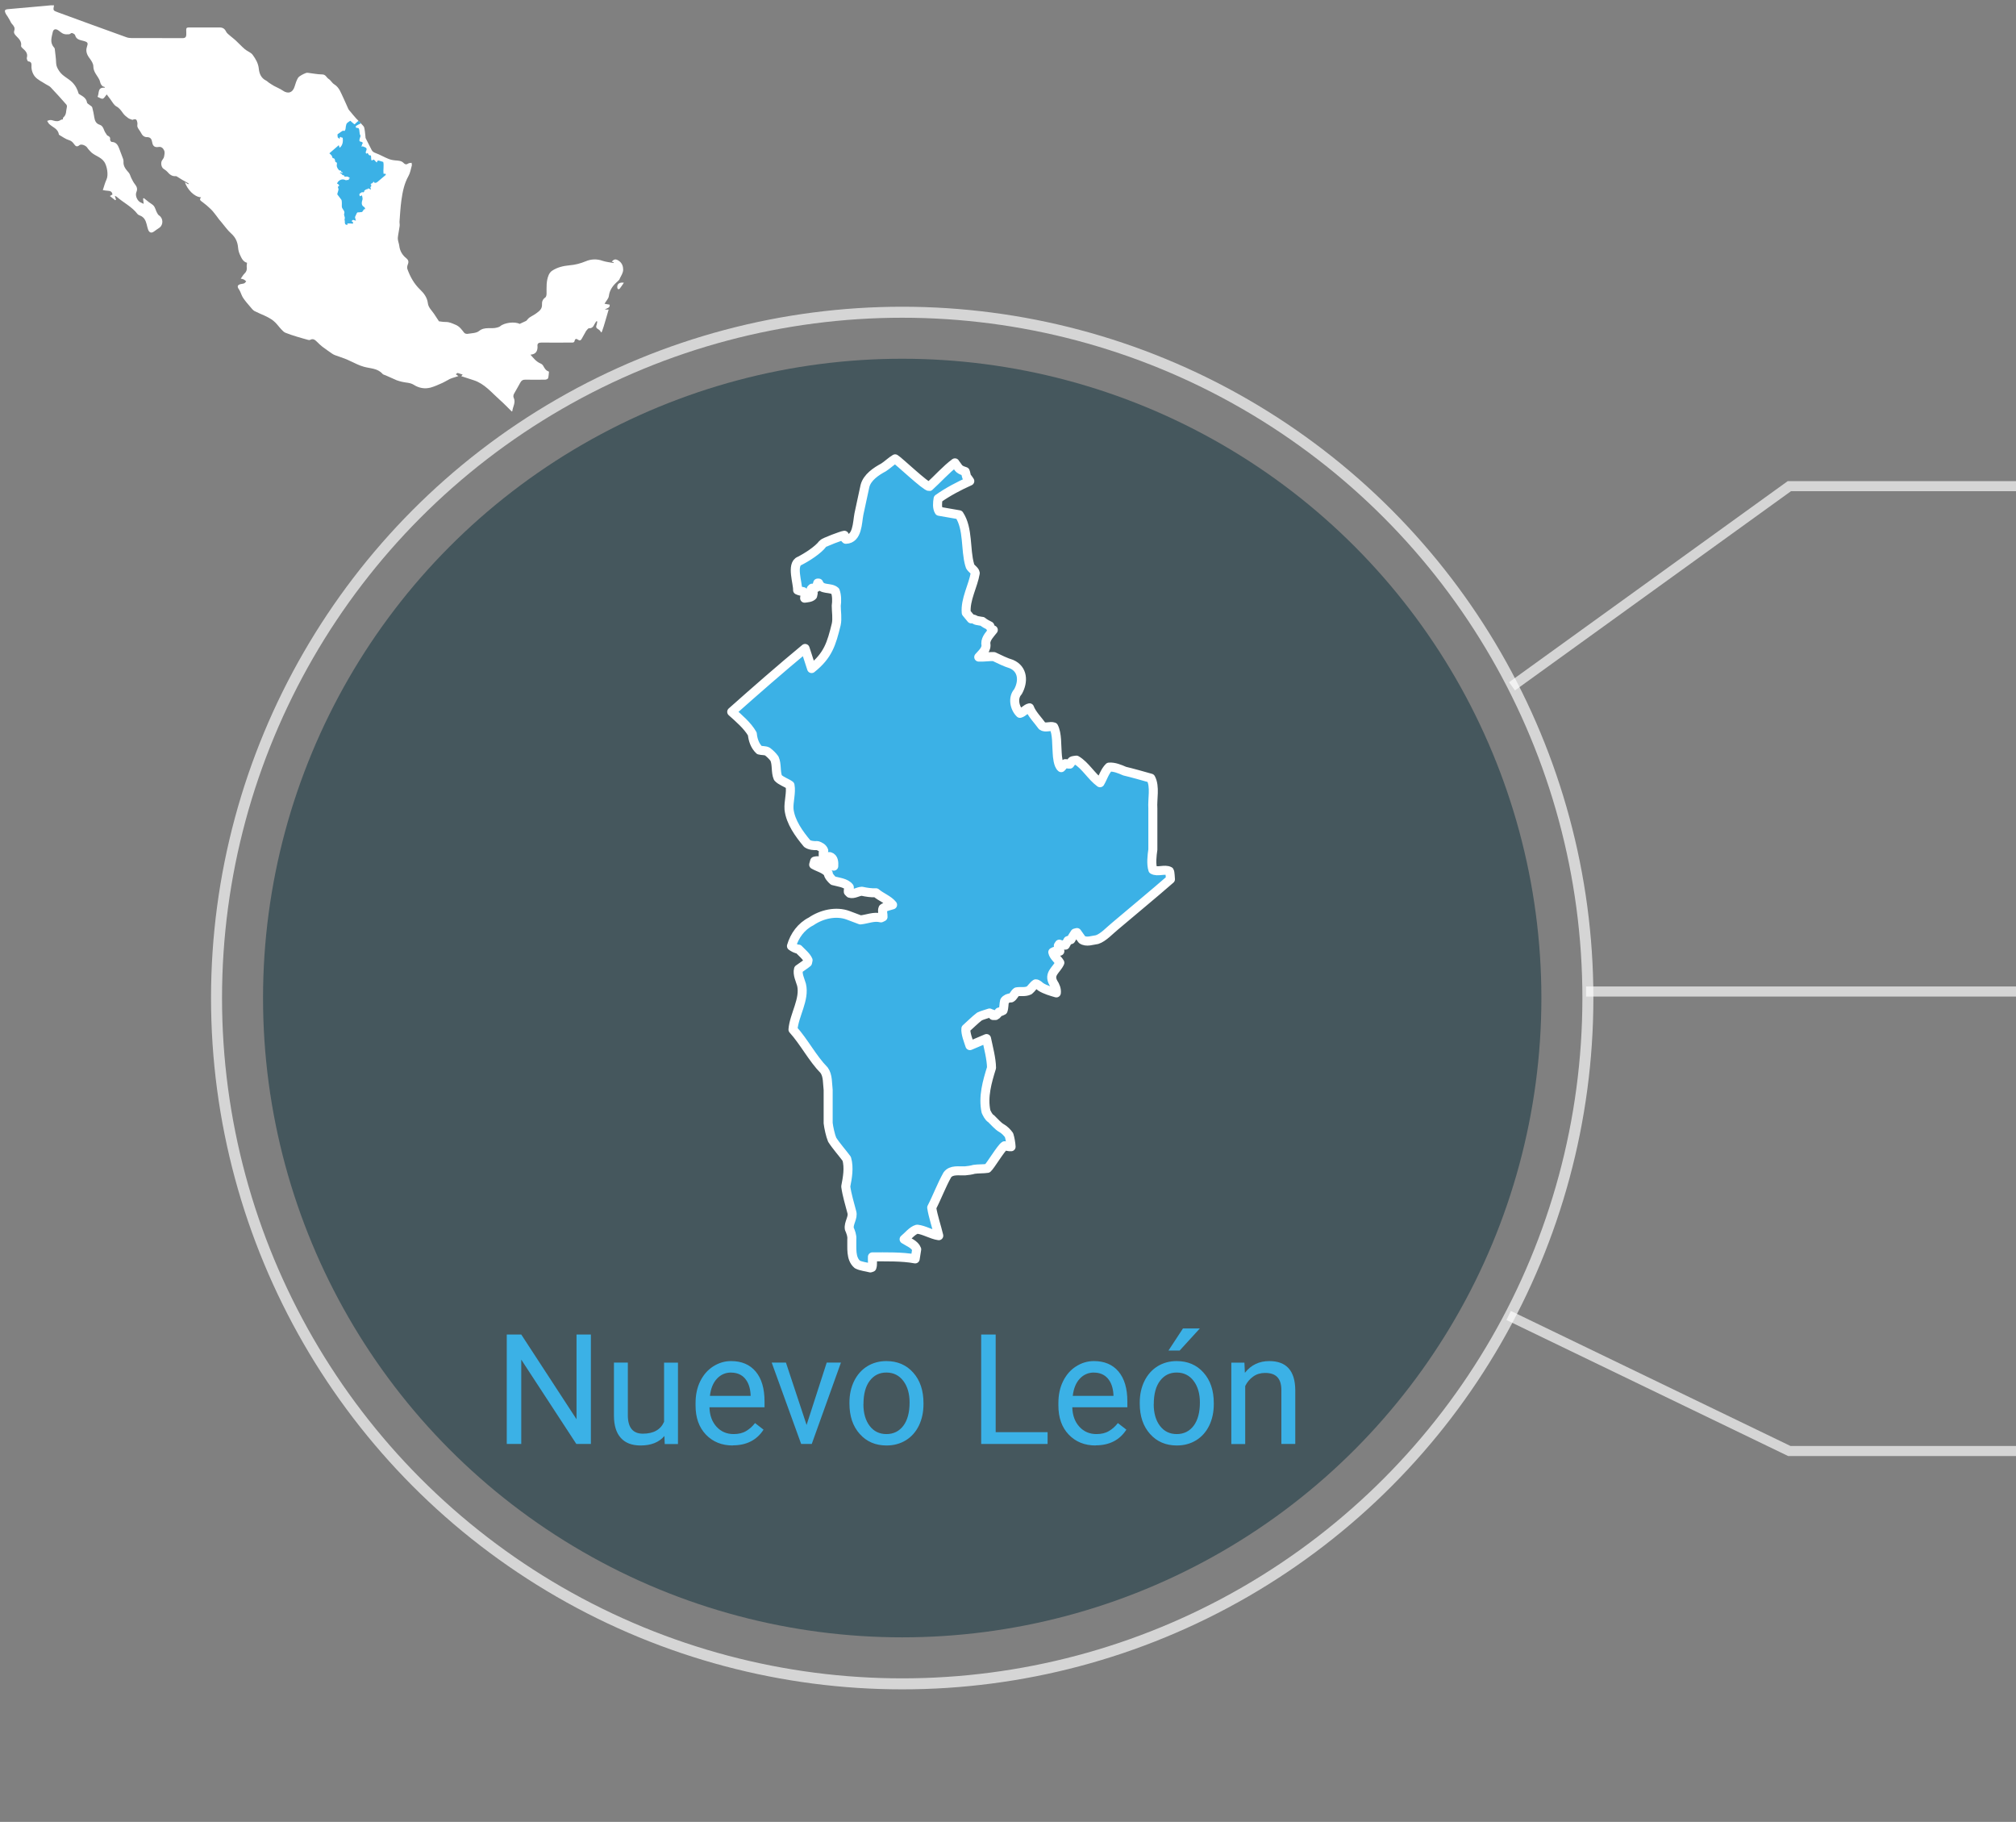 <?xml version="1.0" encoding="UTF-8"?><svg id="estados" xmlns="http://www.w3.org/2000/svg" viewBox="0 0 306.04 276.52"><rect x="0" y="0" width="306.04" height="276.52" fill="#808080" stroke="none"/><defs><style>.cls-1,.cls-2{fill:#3bb1e6;}.cls-3{fill:#fff;}.cls-4{stroke-width:1.53px;}.cls-4,.cls-2,.cls-5{stroke:#fff;}.cls-4,.cls-5{fill:none;opacity:.67;stroke-miterlimit:10;}.cls-6{fill:#0a2f3a;opacity:.5;}.cls-2{stroke-linecap:round;stroke-linejoin:round;stroke-width:1.37px;}.cls-5{stroke-width:1.67px;}</style></defs><g id="nl-icono"><circle class="cls-6" cx="136.96" cy="151.48" r="97.03"/><circle class="cls-5" cx="136.96" cy="151.48" r="104.09"/><polyline class="cls-4" points="229.53 104.17 271.63 73.79 306.09 73.79"/><polyline class="cls-4" points="229.02 199.66 271.63 220.23 306.09 220.23"/><polyline class="cls-4" points="240.77 150.49 271.63 150.49 306.09 150.49"/><g><path class="cls-1" d="M89.69,219.16h-2.2l-8.36-12.8v12.8h-2.2v-16.61h2.2l8.39,12.86v-12.86h2.18v16.61Z"/><path class="cls-1" d="M100.87,217.94c-.82,.97-2.03,1.45-3.62,1.45-1.32,0-2.32-.38-3.01-1.15-.69-.76-1.04-1.9-1.04-3.4v-8.03h2.11v7.98c0,1.87,.76,2.81,2.28,2.81,1.61,0,2.69-.6,3.22-1.8v-8.98h2.11v12.35h-2.01l-.05-1.22Z"/><path class="cls-1" d="M111.25,219.39c-1.67,0-3.04-.55-4.09-1.65-1.05-1.1-1.57-2.57-1.57-4.41v-.39c0-1.22,.23-2.32,.7-3.28,.47-.96,1.12-1.72,1.96-2.26s1.75-.82,2.73-.82c1.6,0,2.85,.53,3.74,1.59,.89,1.06,1.34,2.57,1.34,4.54v.88h-8.36c.03,1.22,.39,2.2,1.07,2.95,.68,.75,1.55,1.12,2.6,1.12,.75,0,1.38-.15,1.89-.46,.52-.3,.97-.71,1.36-1.21l1.29,1c-1.03,1.59-2.59,2.38-4.66,2.38Zm-.26-11.07c-.85,0-1.57,.31-2.15,.93s-.94,1.49-1.07,2.61h6.18v-.16c-.06-1.07-.35-1.9-.87-2.49-.52-.59-1.22-.88-2.1-.88Z"/><path class="cls-1" d="M122.44,216.29l3.06-9.48h2.16l-4.43,12.35h-1.61l-4.47-12.35h2.16l3.14,9.48Z"/><path class="cls-1" d="M128.95,212.87c0-1.21,.24-2.3,.71-3.26,.48-.97,1.14-1.71,1.99-2.24,.85-.52,1.82-.79,2.9-.79,1.68,0,3.04,.58,4.08,1.75,1.04,1.16,1.56,2.71,1.56,4.64v.15c0,1.2-.23,2.28-.69,3.24-.46,.95-1.12,1.7-1.97,2.23-.86,.53-1.84,.8-2.95,.8-1.67,0-3.03-.58-4.07-1.75-1.04-1.16-1.56-2.7-1.56-4.62v-.15Zm2.12,.25c0,1.37,.32,2.47,.95,3.3s1.49,1.24,2.55,1.24,1.92-.42,2.56-1.26c.63-.84,.95-2.02,.95-3.53,0-1.35-.32-2.45-.96-3.29-.64-.84-1.5-1.26-2.56-1.26s-1.88,.41-2.52,1.24c-.64,.83-.96,2.02-.96,3.56Z"/><path class="cls-1" d="M151.16,217.37h7.87v1.79h-10.08v-16.61h2.2v14.82Z"/><path class="cls-1" d="M166.33,219.39c-1.67,0-3.04-.55-4.09-1.65-1.05-1.1-1.57-2.57-1.57-4.41v-.39c0-1.22,.23-2.32,.7-3.28,.47-.96,1.12-1.72,1.96-2.26s1.75-.82,2.73-.82c1.6,0,2.85,.53,3.74,1.59,.89,1.06,1.34,2.57,1.34,4.54v.88h-8.36c.03,1.22,.39,2.2,1.07,2.95,.68,.75,1.55,1.12,2.6,1.12,.75,0,1.38-.15,1.89-.46,.52-.3,.97-.71,1.36-1.21l1.29,1c-1.03,1.59-2.59,2.38-4.66,2.38Zm-.26-11.07c-.85,0-1.57,.31-2.15,.93s-.94,1.49-1.07,2.61h6.18v-.16c-.06-1.07-.35-1.9-.87-2.49-.52-.59-1.22-.88-2.1-.88Z"/><path class="cls-1" d="M173.02,212.87c0-1.21,.24-2.3,.71-3.26,.48-.97,1.14-1.71,1.99-2.24,.85-.52,1.82-.79,2.9-.79,1.68,0,3.04,.58,4.08,1.75,1.04,1.16,1.56,2.71,1.56,4.64v.15c0,1.2-.23,2.28-.69,3.24-.46,.95-1.12,1.7-1.97,2.23-.86,.53-1.84,.8-2.95,.8-1.67,0-3.03-.58-4.07-1.75-1.04-1.16-1.56-2.7-1.56-4.62v-.15Zm2.12,.25c0,1.37,.32,2.47,.95,3.3s1.49,1.24,2.55,1.24,1.92-.42,2.56-1.26c.63-.84,.95-2.02,.95-3.53,0-1.35-.32-2.45-.96-3.29-.64-.84-1.5-1.26-2.56-1.26s-1.88,.41-2.52,1.24c-.64,.83-.96,2.02-.96,3.56Zm4.44-11.49h2.56l-3.06,3.35h-1.7s2.2-3.35,2.2-3.35Z"/><path class="cls-1" d="M188.91,206.81l.07,1.55c.94-1.19,2.18-1.78,3.7-1.78,2.61,0,3.93,1.47,3.95,4.42v8.16h-2.11v-8.17c0-.89-.21-1.55-.61-1.97-.4-.43-1.02-.64-1.87-.64-.68,0-1.29,.18-1.8,.55-.52,.37-.92,.84-1.21,1.44v8.8h-2.11v-12.35h2Z"/></g><path id="NL" class="cls-2" d="M144.93,70.27c.28,.23,.47,.7,.76,.92,.21,.17,.58,.3,.84,.38,.1,.23,.13,.61,.23,.84,.12,.09,.37,.48,.46,.61-1.58,.7-3.4,1.66-4.81,2.67-.1,.56-.18,1.42,.15,1.91l3.05,.53c1.41,2.13,.91,5.25,1.6,7.63,.07,.49,.77,.74,.84,1.22-.32,1.93-1.55,4.01-1.37,6.03l.76,.92c.27-.05,.53,.11,.76,.23,.25,.03,.67,.14,.92,.15,.32,.27,.76,.51,1.14,.69,.11,.26,.2,.58,.53,.61-.46,.59-1.16,1.27-1.14,2.06,.2,.87-.56,1.47-1.07,2.06,.74,.04,1.55-.1,2.29-.08,.82,.39,1.79,.88,2.67,1.14,1.78,.77,1.85,2.67,.99,4.2-.83,.9-.53,2.47,.31,3.28,.49-.13,.96-.75,1.45-.84,.31,.9,1.36,1.97,1.91,2.75,.47,.36,1.24-.05,1.76,.15,.54,1.05,.43,2.81,.53,3.97,.03,.56,.13,1.82,.61,2.21,.19-.17,.37-.5,.61-.61,.2-.02,.48,.11,.69,.08,.07-.04,.26-.39,.31-.46,.09-.09,.56-.13,.69-.15,1.37,.8,2.28,2.48,3.59,3.43,.44-.74,.73-1.75,1.37-2.37,.79-.07,1.66,.3,2.37,.61,.92,.21,3.04,.8,3.97,1.07,.69,1.29,.21,3.17,.31,4.58,0,.45,0,6.01,0,6.26-.13,.88-.28,2.19,0,3.05,.72,.42,1.8-.16,2.52,.23,.1,.14,.13,1.05,.15,1.22-2.56,2.24-5.78,4.88-8.39,7.1-.76,.61-1.81,1.77-2.75,2.06-.73,.09-1.61,.46-2.29,0l-.76-1.07-.31,.08c-.17,.23-.47,.74-.61,.99l-.46,.15c-.08,.17-.28,.52-.38,.69-.25,.03-.69-.05-.92-.15l-.15,.23c.03,.21,.15,.64,.23,.84-.33-.12-.78-.04-1.07,.15,.12,.62,.77,1.07,1.07,1.6-.5,1.11-1.76,1.66-.99,3.05,.29,.43,.53,1,.46,1.53-.76-.22-1.69-.48-2.37-.92-.16-.14-.53-.47-.76-.46-.37,.23-.65,.72-.99,.99-.68,.32-1.27,.11-1.91,.23-.35,.24-.47,.73-.84,.92-.37-.03-.77,.16-.99,.46-.12,.44-.07,1.01-.23,1.45-.16,.1-.42,.2-.61,.23-.17,.15-.31,.44-.53,.53h-.38l-.15-.23c-.1-.03-.3-.1-.38-.15-.45,.16-1.09,.32-1.53,.53-.67,.5-1.43,1.28-2.06,1.83-.09,.74,.39,1.9,.61,2.59l2.52-1.07c.28,1.36,.74,3.04,.76,4.43-.66,2.11-1.32,4.41-.84,6.64,.13,.29,.44,.93,.76,1.07,.45,.42,1.06,1.16,1.6,1.45,.42,.23,.87,.68,1.14,1.07,.16,.52,.28,1.22,.31,1.76-.3,.03-.7-.1-.99-.15-.54,.34-2.14,3.04-2.59,3.43-.61,.1-1.45,.05-2.06,.15-.33,.11-1.03,.21-1.37,.23-.88,.04-2.07-.22-2.67,.61-.89,1.58-1.54,3.36-2.37,4.96,.18,1.25,.78,3.02,1.07,4.27-1.11-.16-2.17-.87-3.28-.99-.76,.21-1.39,1.06-1.98,1.53,.63,.42,1.63,.76,1.91,1.53l-.23,1.45c-2.01-.38-4.45-.3-6.49-.31-.03,.45,.08,1.18-.08,1.6l-.23,.08c-.59-.16-1.44-.24-1.98-.53-1.06-.9-.8-2.56-.84-3.82,.06-.54-.17-1.12-.38-1.6-.14-.86,.63-1.69,.38-2.52-.32-1.23-.75-2.63-.92-3.89,.26-1.34,.54-2.85,.15-4.2-.64-.87-1.63-1.98-2.21-2.9-.26-.6-.54-1.87-.61-2.52,0-1.56,0-3.47,0-5.04-.12-.94-.02-2.17-.61-2.98-1.78-1.81-3.03-4.3-4.73-6.18,.18-2.22,1.82-4.57,1.3-6.79-.2-.71-.67-1.61-.46-2.37,.4-.3,.99-.67,1.37-.99l.08-.38c-.25-.6-1.02-1.22-1.45-1.68-.31,.02-.83-.28-1.07-.46,.46-1.58,1.48-2.99,2.98-3.74,1.58-1.09,3.8-1.62,5.65-.92,.54,.2,1.29,.48,1.83,.69,1.05-.1,2.05-.59,3.13-.31l.31-.15c.03-.38-.18-.93,0-1.3,.35-.27,1.04-.39,1.45-.53-.61-.77-1.78-1.18-2.52-1.83-.69,.04-1.46-.08-2.14-.23-.59,.02-1.24,.51-1.83,.31l-.23-.23v-.23l.15-.23v-.23c-.53-.69-1.67-.77-2.44-.99-.28-.24-.76-.75-.76-1.14-.47-.66-1.55-.91-2.21-1.3l.15-.53c.99-.28,1.98,.53,2.9,.76,.03-.54,.02-1.27-.61-1.45-.24,.01-.81,.03-.99-.15,0-.23-.03-.55,.08-.76-.15-.41-.58-.66-.99-.76-.48,.03-1.12-.02-1.53-.31-1.22-1.46-2.53-3.25-2.75-5.19-.09-1.15,.37-2.52,.15-3.66-.53-.39-1.39-.65-1.83-1.14-.38-.87-.13-2.02-.53-2.9-.26-.37-.7-.8-1.07-1.07-.34-.19-.86-.12-1.22-.23-.67-.62-.99-1.55-1.07-2.44-.72-1.27-2.06-2.4-3.13-3.36,3.59-3.19,7.44-6.56,11.14-9.62l.99,3.05c2.49-1.99,3.01-3.74,3.74-6.72,.19-.9,0-1.92,0-2.82,.1-.65,.09-1.59-.15-2.21-.76-.67-2.06-.07-2.52-1.22h-.15c-.03,.18-.16,.52-.23,.69-.16,.12-.43,.07-.61,.08l-.15,.15v.15c.14,.1,.24,.31,.31,.46l-.08,.38c-.28,.31-.84,.32-1.22,.38l.08-.69-.31-.31c-.22-.02-.64-.12-.84-.23,.07-.95-1.01-3.93,.31-4.43,1.05-.53,2.81-1.64,3.51-2.59,.2-.25,2.94-1.27,3.28-1.3,.05,.11,.09,.34,.08,.46l.15,.15c1.79-.05,1.73-2.54,1.98-3.82,.27-1.34,.65-2.93,.92-4.27,.34-1.32,1.69-2.21,2.82-2.82,.53-.33,1.22-.99,1.76-1.3,.53,.3,4.71,4.28,5.19,4.2,1.24-1.11,2.55-2.61,3.89-3.59h0Z"/><g><g><path class="cls-3" d="M94.07,42.29c.23-.43,.53-.9,.53-1.36,0-.45-.13-.96-.61-1.31-.43-.31-.75-.37-1.12,.1,.1,.03,.19,.06,.29,.09,0,.04-.02,.08-.02,.11-.55-.11-1.12-.15-1.65-.33-.89-.32-1.78-.27-2.58,.07-.81,.34-1.62,.54-2.47,.61-.95,.09-1.84,.3-2.64,.83-.21,.14-.4,.39-.5,.63-.4,.91-.32,1.89-.33,2.86,0,.2-.06,.48-.2,.57-.39,.26-.52,.65-.49,1.05,.04,.7-.43,1.02-.89,1.36-.32,.24-.7,.41-1.03,.64-.18,.13-.31,.32-.46,.48h0s0,0,0,0c-.34,.16-.68,.31-1.01,.47,0,0,0,0-.01,0,0,0,0,0,0,0-.73-.39-2.31-.19-2.94,.35-.13,.11-.32,.16-.5,.21-.88,.25-1.86-.18-2.72,.52-.42,.34-1.14,.33-1.73,.43-.16,.03-.43-.04-.52-.16-.38-.47-.67-.95-1.32-1.22-.49-.2-.93-.43-1.48-.42-.38,0-.76-.07-1.03-.1-.28-.42-.52-.79-.76-1.15-.35-.52-.85-.94-.93-1.61-.1-.86-.61-1.52-1.19-2.07-.91-.88-1.49-1.93-1.91-3.09-.07-.18-.04-.44,.03-.63,.17-.4,.19-.71-.2-1.02-.6-.48-.98-1.11-1.07-1.9-.04-.32-.17-.63-.21-.96-.03-.23,.02-.47,.05-.7,.07-.45,.16-.9,.22-1.35,.03-.23-.04-.47-.02-.7,.08-1.06,.14-2.12,.28-3.16,.18-1.28,.42-2.54,1.07-3.7,.27-.47,.36-1.05,.51-1.59,.04-.13-.02-.29-.03-.43-.17,.03-.38,.02-.51,.11-.26,.19-.49,.14-.67-.05-.34-.38-.78-.38-1.24-.42-.38-.03-.77-.1-1.12-.25-.65-.26-1.25-.62-1.9-.86-.29-.11-.51-.22-.64-.51-.28-.59-.6-1.15-.88-1.73-.05-.1-.03-.24-.05-.36-.05-.42-.08-.85-.18-1.27-.04-.17-.21-.33-.34-.47-.3-.32-.61-.62-.9-.94-.31-.34-.6-.7-.89-1.05-.1-.12-.22-.23-.28-.36-.25-.53-.46-1.09-.72-1.61-.39-.78-.62-1.66-1.45-2.16-.31-.19-.5-.6-.81-.79-.34-.21-.45-.69-.98-.69-.73-.01-1.46-.16-2.2-.25-.1-.01-.21,0-.3,.04-.22,.09-.44,.18-.64,.3-.21,.13-.46,.27-.57,.48-.21,.38-.35,.8-.47,1.21-.28,.99-1.01,1.24-1.83,.66-.4-.28-.87-.45-1.3-.69-.27-.15-.52-.32-.78-.49-.15-.1-.28-.25-.44-.33-.75-.36-1.03-1.07-1.1-1.78-.08-.84-.48-1.5-.93-2.12-.27-.38-.82-.54-1.19-.86-.49-.42-.93-.91-1.41-1.35-.25-.23-.53-.43-.78-.65-.23-.21-.53-.4-.66-.67-.22-.47-.54-.64-1.03-.63-1.34,0-2.68,0-4.02,0-1.15,0-1-.11-.99,1,0,.47-.14,.62-.61,.62-2.54-.02-5.08,0-7.63-.01-.28,0-.57-.03-.83-.12-3.48-1.25-6.95-2.52-10.42-3.79-.74-.27-.74-.28-.59-1.06-.18,0-.34-.01-.5,0-2.16,.19-4.31,.38-6.47,.58-.52,.05-.59,.19-.36,.68,.08,.17,.21,.31,.3,.46,.1,.17,.2,.34,.3,.51,.11,.19,.19,.42,.34,.58,.28,.31,.51,.6,.35,1.06-.1,.31,.06,.54,.29,.77,.4,.42,.87,.82,.75,1.52-.02,.09,.1,.24,.19,.32,.45,.4,.89,.78,.68,1.5-.04,.15,.13,.53,.22,.53,.46,.03,.51,.33,.49,.65-.04,.63,.18,1.23,.52,1.65,.42,.5,1.09,.79,1.65,1.16,.24,.16,.54,.26,.73,.46,.82,.86,1.61,1.74,2.39,2.63,.08,.09,.11,.27,.08,.39-.14,.53-.03,1.15-.53,1.56-.07,.05-.06,.2-.08,.3-.1,.02-.22,.02-.3,.07-.35,.26-.72,.24-1.11,.12-.16-.05-.33-.1-.5-.09-.16,0-.31,.09-.47,.13,.1,.16,.18,.35,.31,.47,.51,.5,1.33,.7,1.46,1.56,0,.06,.1,.12,.16,.16,.45,.25,.88,.58,1.36,.72,.37,.11,.57,.3,.78,.59,.19,.27,.41,.55,.82,.19,.28-.25,1,.05,1.2,.38,.11,.19,.28,.35,.43,.52,.59,.7,1.61,.82,2.16,1.64,.41,.62,.65,1.97,.33,2.66-.23,.49-.36,1.02-.56,1.61,.27,.04,.49,.1,.71,.1,.4,.01,.7,.12,.75,.57-.12,.07-.23,.14-.39,.23,.3,.24,.56,.44,.81,.64,.04-.03,.08-.06,.12-.09-.05-.17-.11-.35-.18-.58,.12,.06,.21,.08,.27,.13,1.03,.91,2.32,1.51,3.18,2.64,.08,.1,.23,.17,.36,.22,.63,.23,.88,.75,1.03,1.35,.07,.27,.12,.55,.22,.81,.2,.49,.53,.55,.94,.23,.25-.19,.51-.36,.76-.53,.63-.43,.6-1.45-.03-1.86-.16-.1-.27-.31-.36-.49-.16-.31-.23-.67-.43-.94-.18-.24-.48-.38-.73-.57-.27-.21-.53-.43-.8-.64-.04,.02-.08,.05-.12,.07,.03,.26,.06,.53,.09,.79,0,0,0,0,0,.01,0,0,0,0,0,0-.15-.07-.3-.15-.45-.21-.51-.22-.88-1.05-.66-1.56,.2-.46,.1-.82-.21-1.2-.23-.28-.39-.62-.56-.95-.14-.27-.19-.6-.39-.82-.44-.5-.85-.97-.79-1.69,.01-.13-.02-.28-.07-.41-.19-.52-.39-1.04-.59-1.57-.2-.53-.47-.98-1.14-.99-.09,0-.25-.24-.24-.35,.06-.34-.09-.48-.37-.6-.12-.05-.18-.23-.27-.35-.35-.42-.31-1.11-.95-1.31-.53-.17-.72-.58-.8-1.09-.08-.52-.18-1.04-.32-1.55-.04-.14-.24-.22-.37-.34-.15-.13-.4-.24-.42-.39-.12-.74-.73-.98-1.26-1.32-.19-.67-.47-1.24-1-1.77-.62-.6-1.46-.93-1.95-1.67-.27-.4-.47-.77-.48-1.27-.02-.69-.13-1.38-.2-2.07,0-.09-.05-.19-.11-.25-.68-.73-.37-1.56-.2-2.34,.11-.49,.47-.54,.88-.24,.25,.18,.49,.41,.77,.51,.25,.09,.55,.08,.83,.06,.15-.01,.31-.22,.43-.19,.18,.04,.44,.18,.48,.32,.18,.68,.72,.73,1.28,.88,.68,.18,.71,.33,.52,.89-.23,.68,.01,1.23,.42,1.77,.26,.35,.55,.79,.55,1.19,0,.85,.58,1.37,.91,2.03,.1,.2,.12,.43,.21,.63,.06,.13,.16,.26,.27,.35,.08,.07,.2,.08,.3,.12,.03,.04,.05,.09,.08,.13-1.18-.13-.84,.8-1.13,1.38,.29,.11,.57,.33,.79,.28,.22-.06,.37-.38,.6-.65,.18,.24,.36,.49,.56,.74,.29,.38,.52,.87,.91,1.08,.48,.26,.72,.64,1.01,1.04,.2,.28,.48,.51,.77,.72,.19,.14,.43,.19,.65,.28,.18-.07,.42-.14,.55-.05,.13,.08,.18,.33,.21,.51,.03,.21-.06,.46,.02,.64,.13,.32,.39,.58,.54,.89,.18,.37,.47,.63,.86,.63,.63-.01,.75,.35,.84,.85,.09,.51,.39,.74,.91,.65,.51-.1,.76,.23,.9,.55,.12,.26,.03,.64-.03,.95-.04,.2-.21,.38-.32,.57-.2,.35-.09,.98,.21,1.21,.2,.16,.43,.28,.6,.47,.35,.4,.72,.74,1.31,.67,.07,0,.14,.05,.21,.09,.25,.15,.5,.32,.75,.47,.33,.19,.66,.37,.99,.56-.02,.04-.05,.08-.07,.12-.16-.1-.31-.19-.51-.31,.35,1.03,1.37,2.23,2.46,2.29-.36,.38-.03,.53,.2,.71,.21,.17,.42,.32,.62,.49,.33,.3,.68,.59,.97,.93,.34,.39,.64,.83,.96,1.25,.09,.12,.2,.24,.3,.35,.5,.59,.94,1.24,1.51,1.75,.69,.61,.99,1.32,1.06,2.2,.03,.33,.12,.67,.25,.97,.25,.55,.49,1.13,1.1,1.28-.02,.28-.07,.48-.04,.68,.05,.39-.05,.68-.34,.96-.21,.2-.35,.47-.57,.77,.24,.06,.37,.07,.47,.13,.13,.07,.24,.18,.36,.28-.1,.1-.18,.24-.3,.3-.17,.07-.36,.07-.55,.12-.48,.12-.56,.37-.27,.77,.09,.12,.15,.27,.22,.4,.15,.32,.25,.67,.45,.95,.31,.46,.68,.88,1.04,1.3,.21,.24,.41,.53,.67,.67,.95,.49,2,.8,2.86,1.47,.46,.36,.8,.88,1.21,1.31,.18,.19,.38,.41,.62,.51,.56,.23,1.14,.41,1.72,.59,.58,.18,1.17,.34,1.75,.5,.08,.02,.2,.03,.27,0,.48-.28,.78,.02,1.09,.32,.25,.24,.5,.5,.78,.71,.48,.36,.97,.7,1.46,1.04,.14,.1,.29,.18,.45,.24,.57,.21,1.15,.39,1.72,.62,.56,.23,1.09,.52,1.64,.76,.33,.15,.67,.28,1.02,.38,.98,.28,2.08,.21,2.84,1.08,.1,.12,.3,.15,.46,.22,.56,.25,1.12,.51,1.69,.75,.25,.1,.52,.16,.78,.23,.6,.16,1.25,.1,1.83,.47,.77,.49,1.66,.65,2.55,.41,.62-.17,1.22-.46,1.82-.72,.37-.17,.72-.4,1.08-.58,.23-.11,.49-.18,.74-.26,.16-.05,.32-.1,.57-.18-.19-.13-.28-.2-.4-.28,.13-.1,.24-.18,.27-.2,.32,.1,.56,.18,.78,.25-.05,.05-.14,.15-.22,.24,.65,.21,1.27,.42,1.9,.62,1.64,.53,2.69,1.86,3.91,2.94,.65,.57,1.24,1.2,1.86,1.8,.03-.02,.08-.03,.08-.05,.08-.69,.57-1.32,.2-2.07-.07-.14-.03-.4,.06-.56,.3-.57,.65-1.1,.94-1.67,.18-.35,.41-.49,.81-.48,1,.02,2,.02,2.99,0,.16,0,.41-.11,.44-.23,.09-.31,.09-.65,.13-.97,0-.01-.05-.04-.07-.05-.42-.14-.6-.48-.8-.84-.08-.15-.25-.3-.41-.36-.66-.28-1.07-.81-1.53-1.34q1.06-.08,1.07-1.14s0-.06,0-.09c-.07-.48,.15-.61,.61-.61,1.5,.02,2.99,.01,4.49,0,.22,0,.47,.06,.54-.29,.06-.31,.29-.31,.49-.15,.25,.19,.44,.12,.57-.12,.23-.39,.45-.79,.67-1.19-.12,.15-.25,.29-.36,.44,.11-.15,.24-.29,.36-.44,0,0,0,0,0,0,0,0,.01-.01,.01-.02h0s0,0,0,0c.14-.14,.3-.41,.43-.4,.47,.02,.66-.25,.83-.6,.08-.17,.2-.32,.31-.48,.04,.02,.08,.03,.12,.05-.03,.17-.04,.35-.1,.51-.11,.27-.1,.47,.18,.62,.12,.07,.23,.17,.33,.26,.02,.02,.04,.04,.06,.06h0c.13,.4,.24,.1,.28-.03,.16-.43,.29-.88,.42-1.32,.19-.62,.36-1.24,.56-1.91h-.59c.35-.24,.82-.23,.74-.74-.28-.05-.57-.1-.78-.14,.25-.43,.61-.78,.66-1.17,.1-.83,.51-1.45,1.08-2,.2-.2,.45-.37,.58-.61Z"/><path class="cls-3" d="M93.71,43.65c0,.08,.05,.2,.12,.23,.06,.03,.2,0,.24-.06,.21-.27,.4-.56,.64-.91-.7-.1-1.06,.21-1,.74Z"/></g><path id="MEX2714" class="cls-1" d="M54.44,18.36l.36,.36c-.25,.11-.57,.26-.78,.42-.01,.07-.02,.18,.02,.24l.39,.07c.23,.33,.05,.84,.31,1.14-.04,.25-.2,.51-.18,.77l.1,.12c.07,0,.14,.05,.22,.05,.04,.03,.1,.07,.15,.09,.01,.03,.03,.07,.07,.08-.21,.18-.08,.36-.28,.53,.15,0,.3-.04,.43,.06,.16,.06,.4,.13,.4,.33,.02,.25-.28,.49-.03,.71,.06-.02,.12-.1,.19-.11,.18,.3,.2,.39,.47,.37,.12,.23,0,.58,.15,.79,.02-.02,.05-.06,.08-.08,.03,0,.06,.01,.09,0,0,0,.03-.05,.04-.06,.01-.01,.07-.02,.09-.02,.18,.1,.29,.32,.46,.44,.06-.09,.09-.23,.18-.3,.25,.02,.56,.16,.81,.22,.13,.53-.03,1.24,.04,1.78,.09,.05,.23-.02,.32,.03,.01,.02,.02,.13,.02,.16-.33,.29-.74,.63-1.08,.91-.17,.15-.4,.38-.65,.26l-.1-.14h-.04s-.06,.1-.08,.14l-.06,.02s-.04,.07-.05,.09c-.03,0-.09,0-.12-.02l-.02,.03s.02,.08,.03,.11c-.04-.02-.1,0-.14,.02,.02,.08,.1,.14,.14,.21-.04,.11-.18,.18-.16,.31,.03,.09,.1,.18,.09,.27-.15-.03-.28-.11-.4-.18-.12,.14-.19,.16-.37,.16-.04,.03-.06,.1-.11,.12-.05,0-.1,.02-.13,.06-.02,.06,0,.13-.03,.19-.02,.01-.05,.03-.08,.03-.02,.02-.04,.06-.07,.07h-.05l-.02-.03s-.04-.01-.05-.02c-.19,.03-.33,.18-.46,.3-.01,.09,.05,.24,.08,.33l.32-.14c.03,.2,.13,.44,.08,.64-.12,.36-.22,.82,.16,1.07,.16,.08,.25,.22,.24,.4-.04,0-.09-.01-.13-.02-.07,.04-.28,.39-.33,.44-.14,0-.3,.03-.44,.05-.11,0-.27-.03-.34,.08-.11,.2-.2,.43-.3,.64,.02,.16,.1,.39,.14,.55-.14-.02-.28-.11-.42-.13-.1,.03-.18,.14-.25,.2,.08,.05,.21,.1,.24,.2l-.03,.19c-.26-.05-.57-.04-.83-.04,0,.06,.01,.15,0,.21h-.03c-.36,0-.38-.25-.36-.55,0-.13-.09-.25-.02-.37,.09-.25-.16-.52-.08-.77,.18-.45-.37-.69-.36-1.12,0-.31,.03-.65-.04-.96-.22-.27-.42-.59-.65-.86,.03-.26,.18-.53,.19-.79-.02-.12-.11-.26-.08-.38,.05-.04,.13-.09,.18-.13v-.05c-.02-.08-.12-.16-.18-.22-.04,0-.11-.04-.14-.06,.11-.41,.61-.72,1.03-.62,.13,.01,.25,.13,.38,.1,.11-.02,.22-.06,.33-.03l.04-.02s-.02-.12,0-.17c.04-.03,.13-.05,.19-.07-.08-.1-.23-.15-.32-.24-.36-.03-.17-.03-.51,0l-.03-.03v-.03l.02-.03v-.03c-.07-.09-.21-.1-.31-.13-.14-.18-.15-.23-.38-.31l.02-.07c.13-.04,.26,.07,.37,.1,.03-.18-.07-.17-.21-.21,0-.03,0-.07,0-.1-.05-.14-.22-.07-.32-.14-.16-.19-.33-.42-.35-.67-.01-.15,.05-.32,.02-.47-.07-.05-.18-.08-.24-.15-.05-.23-.04-.54-.36-.54-.09-.08-.13-.2-.14-.31-.09-.16-.26-.31-.4-.43,.46-.41,.96-.84,1.43-1.23l.13,.39c.46-.34,.55-.98,.46-1.51-.09-.08-.27-.01-.32-.16h-.02s-.02,.07-.03,.09c-.02,.02-.06,0-.08,0l-.02,.02v.02s.03,.04,.04,.06v.05s-.12,.04-.17,.05v-.09s-.03-.04-.03-.04c-.03,0-.08-.02-.11-.03,0-.12-.13-.51,.04-.57,.28-.14,.54-.46,.87-.5,0,.01,.01,.04,0,.06l.02,.02c.33-.06,.23-.65,.34-.9,.02-.35,.38-.48,.62-.67,.07,.04,.6,.55,.67,.54,.19-.18,.39-.4,.6-.55Z"/></g></g></svg>